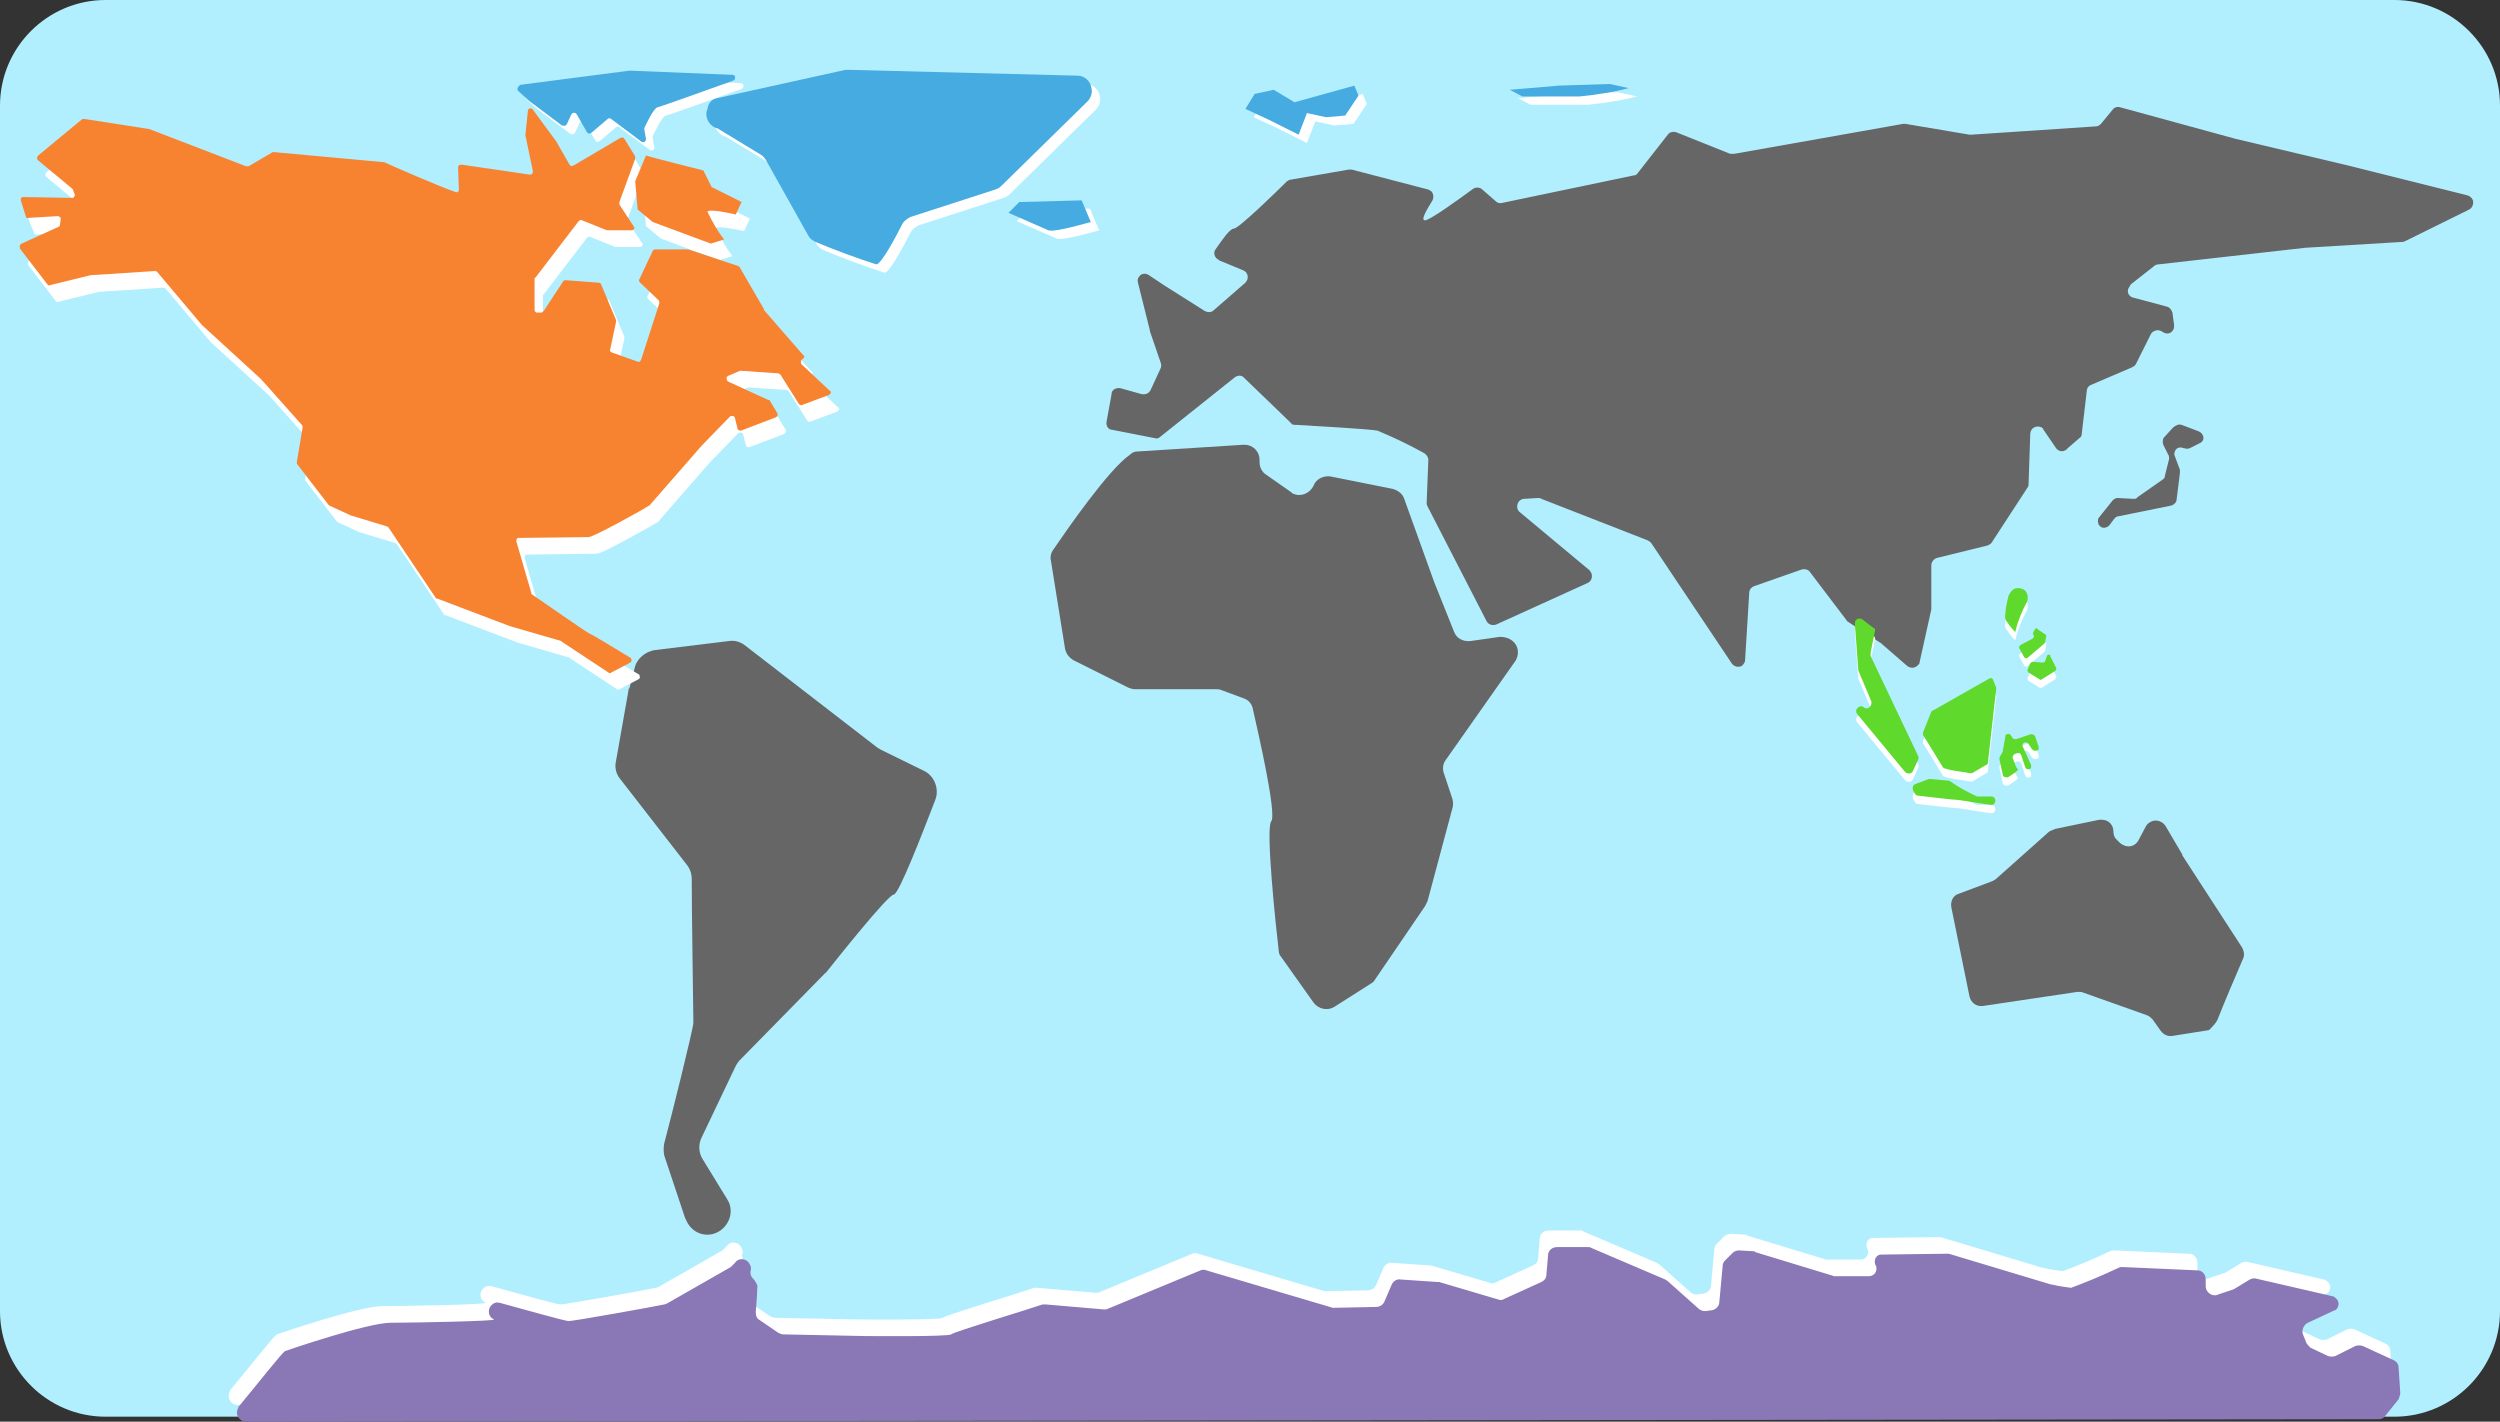 <?xml version="1.0" encoding="utf-8"?>
<!-- Generator: Adobe Illustrator 22.1.0, SVG Export Plug-In . SVG Version: 6.00 Build 0)  -->
<svg version="1.1" id="Layer_1" xmlns="http://www.w3.org/2000/svg" xmlns:xlink="http://www.w3.org/1999/xlink" x="0px" y="0px"
	 viewBox="0 0 300.7 171" style="enable-background:new 0 0 300.7 171;" xml:space="preserve">
<rect x="0" y="0" width="300.7" height="171" fill="#333333" stroke="none"/>
<style type="text/css">
	.st0{fill:#B1EFFF;}
	.st1{fill:#666666;}
	.st2{fill:#FFFFFF;}
	.st3{fill:#45ABE1;}
	.st4{fill:#8A77B5;}
	.st5{fill:#F78330;}
	.st6{fill:#5FD92B;}
</style>
<title>Asset 2</title>
<path class="st0" d="M12.7,0H288c7,0,12.7,5.7,12.7,12.7v145c0,7-5.7,12.7-12.7,12.7H12.7c-7,0-12.7-5.7-12.7-12.7v-145
	C0,5.7,5.7,0,12.7,0z"/>
<path class="st1" d="M78.7,78.2l9-1.1c0.7-0.1,1.4,0.1,2,0.6l15.8,12.2c0.2,0.1,0.3,0.2,0.5,0.3l5.1,2.5c1.3,0.6,1.9,2.2,1.4,3.5
	c-1.5,3.9-4.4,11.4-5,11.4c-0.7,0-7.2,8.2-8,9.2c-0.1,0.1-0.1,0.2-0.2,0.2L89,127.5c-0.2,0.2-0.4,0.5-0.5,0.7l-4.1,8.6
	c-0.4,0.8-0.4,1.8,0.1,2.6l3,4.9c0.8,1.3,0.3,3-1,3.8c0,0,0,0,0,0l0,0c-1.3,0.8-3,0.4-3.8-1c-0.1-0.2-0.2-0.4-0.3-0.6l-2.5-7.5
	c-0.1-0.5-0.1-1,0-1.5c0.8-3,3.5-13.8,3.5-14.5s-0.2-13.6-0.2-17.3c0-0.6-0.2-1.2-0.6-1.7l-8-10.3c-0.5-0.6-0.7-1.4-0.5-2.2l1.5-8.5
	c0-0.1,0-0.2,0.1-0.2l0.7-2.7C76.7,79.2,77.6,78.4,78.7,78.2z"/>
<g>
	<path class="st2" d="M87.3,12.8l15.4-3.4c0.1,0,0.3,0,0.4,0l27.5,0.7c0.9,0,1.6,0.7,1.7,1.6l0,0c0.1,0.5-0.1,1.1-0.5,1.5
		l-10.4,10.2c-0.2,0.2-0.4,0.3-0.7,0.4l-10.2,3.3c-0.4,0.2-0.8,0.5-1,0.9c-0.7,1.4-2.5,4.8-3.1,4.8c-2.5-0.8-4.9-1.7-7.3-2.7
		c-0.4-0.2-0.7-0.4-0.9-0.8l-5.1-9.1c-0.2-0.3-0.4-0.5-0.6-0.6l-5.1-3.1c-0.1-0.1-0.2-0.1-0.3-0.1l0,0c-0.9-0.4-1.4-1.4-1-2.3
		C86.2,13.3,86.7,12.9,87.3,12.8z"/>
	<path class="st2" d="M63.6,11.2l13.1-1.7h0.1L89.1,10c0.2,0,0.4,0.2,0.3,0.4c0,0.1,0,0.2-0.1,0.2l0,0c0,0-0.1,0.1-0.1,0.1
		c-0.9,0.3-8.6,3.1-9.1,3.2s-1.4,2.1-1.6,2.5c0,0.1,0,0.1,0,0.2l0.2,1.1c0,0.2-0.1,0.4-0.3,0.4c-0.1,0-0.2,0-0.3-0.1l-3.6-2.7
		c-0.1-0.1-0.3-0.1-0.4,0L72.1,17c-0.2,0.1-0.4,0.1-0.5-0.1c0,0,0,0,0,0l-1.2-2.1c-0.1-0.2-0.3-0.3-0.5-0.2c-0.1,0-0.1,0.1-0.2,0.2
		l-0.5,1.1c-0.1,0.2-0.3,0.3-0.5,0.2c0,0,0,0-0.1,0l-4-3l0,0l-1.2-1.1c-0.2-0.1-0.2-0.4-0.1-0.5C63.4,11.3,63.5,11.3,63.6,11.2z"/>
	<path class="st2" d="M123.6,25.3l7.5-0.2l1.1,2.6c0,0-4.4,1.3-5.1,1s-4.8-2.1-4.8-2.1L123.6,25.3z"/>
	<polygon class="st2" points="151.9,12.3 154.2,11.8 156.7,13.3 163.9,11.3 164.4,12.5 162.8,14.9 160.5,15.1 158.2,14.6 
		157.2,17.2 153.6,15.4 150.8,14.1 	"/>
	<path class="st2" d="M182.6,11.8l5.9-0.5l6.1-0.2l2.3,0.5c-1.9,0.5-3.9,0.8-5.9,1h-6.9L182.6,11.8z"/>
</g>
<path class="st1" d="M266.7,122.7c0.7-1.8,2.4-5.8,3.1-7.4c0.2-0.4,0.1-0.9-0.1-1.3l-7.2-11.1c0,0,0,0,0-0.1l-2-3.4
	c-0.4-0.7-1.3-0.9-1.9-0.5c-0.2,0.1-0.4,0.3-0.5,0.5l-0.9,1.7c-0.4,0.7-1.2,0.9-1.9,0.5c-0.2-0.1-0.3-0.2-0.4-0.3l-0.4-0.4
	c-0.2-0.2-0.3-0.6-0.3-0.9l0,0c0-0.8-0.6-1.4-1.4-1.4c-0.1,0-0.2,0-0.3,0l-5.3,1.1c-0.2,0.1-0.5,0.2-0.7,0.3l-6.4,5.7
	c-0.1,0.1-0.3,0.2-0.5,0.3l-4,1.5c-0.7,0.2-1,0.9-0.9,1.6l2.2,10.8c0.2,0.7,0.8,1.2,1.6,1.1l11.4-1.7c0.2,0,0.5,0,0.7,0.1l7.6,2.7
	c0.3,0.1,0.5,0.3,0.7,0.5l1,1.4c0.3,0.4,0.8,0.7,1.4,0.6l4.4-0.7C266.1,123.5,266.5,123.1,266.7,122.7z"/>
<path class="st1" d="M135.9,54.7c-2.6,1.8-7.7,9.2-9.2,11.4c-0.3,0.4-0.4,0.9-0.3,1.3l1.7,10.6c0.1,0.6,0.5,1.1,1,1.4l6.6,3.3
	c0.3,0.1,0.5,0.2,0.8,0.2h9.8c0.2,0,0.4,0,0.6,0.1l2.7,1c0.6,0.2,1,0.7,1.1,1.3c0.7,3.1,2.9,12.7,2.2,13.5s0.6,13,0.9,15.5
	c0,0.3,0.1,0.6,0.3,0.8l3.9,5.5c0.6,0.8,1.7,1,2.5,0.5l4.4-2.8c0.2-0.1,0.4-0.3,0.5-0.5l6-8.8c0.1-0.2,0.2-0.4,0.3-0.6l3-11.2
	c0.1-0.3,0.1-0.7,0-1.1l-1-3c-0.2-0.5-0.2-1.2,0.2-1.7l8.3-11.8c0.6-0.8,0.5-2-0.4-2.6c-0.4-0.3-0.9-0.4-1.4-0.4l-3.5,0.5
	c-0.9,0.1-1.7-0.3-2-1.1l-2.4-6L168.9,60c-0.2-0.6-0.7-1-1.4-1.2l-7.5-1.5c-0.8-0.1-1.7,0.3-2,1.1l0,0c-0.4,0.9-1.5,1.4-2.4,1
	c-0.1,0-0.2-0.1-0.3-0.2l-3-2.1c-0.5-0.3-0.8-0.9-0.8-1.5v-0.3c0-1-0.8-1.8-1.8-1.8c-0.1,0-0.1,0-0.2,0l-12.6,0.8
	C136.5,54.3,136.2,54.4,135.9,54.7z"/>
<path class="st1" d="M297,25.2c0.4-0.2,0.6-0.8,0.4-1.2c-0.1-0.2-0.3-0.4-0.6-0.5l-14.4-3.6l-13.5-3.2L255,12.9
	c-0.3-0.1-0.7,0-0.9,0.3l-1.4,1.7c-0.2,0.2-0.4,0.3-0.6,0.3l-15,1h-0.2l-7.7-1.3c-0.1,0-0.2,0-0.3,0l-20.3,3.6c-0.2,0-0.3,0-0.5,0
	l-6.5-2.6c-0.4-0.1-0.8,0-1,0.3l-3.6,4.6c-0.1,0.2-0.3,0.3-0.5,0.3l-15.8,3.3c-0.3,0.1-0.6,0-0.8-0.2l-1.6-1.4
	c-0.3-0.3-0.8-0.3-1.1-0.1c-1.5,1.1-5.2,3.8-5.8,3.8s0.3-1.4,0.9-2.4c0.2-0.4,0.1-1-0.3-1.2c-0.1,0-0.1-0.1-0.2-0.1l-9.2-2.4
	c-0.1,0-0.2,0-0.4,0l-6.9,1.2c-0.2,0-0.3,0.1-0.5,0.2c-1,1-5.8,5.7-6.4,5.7c-0.5,0-1.5,1.5-2.2,2.5c-0.3,0.4-0.1,1,0.3,1.2
	c0,0,0.1,0,0.1,0.1l2.9,1.2c0.5,0.2,0.7,0.7,0.5,1.2c-0.1,0.1-0.1,0.2-0.2,0.3l-3.8,3.3c-0.3,0.3-0.7,0.3-1.1,0.1l-4.9-3.1l-1.8-1.2
	c-0.4-0.3-1-0.2-1.2,0.2c-0.2,0.2-0.2,0.5-0.1,0.8l1.4,5.6v0.1l1.3,3.8c0.1,0.2,0.1,0.5,0,0.7l-1.2,2.6c-0.2,0.4-0.6,0.6-1.1,0.5
	l-2.5-0.7c-0.5-0.1-1,0.1-1.1,0.6c0,0,0,0,0,0.1l-0.6,3.3c-0.1,0.5,0.2,1,0.7,1l5.1,1c0.3,0.1,0.5,0,0.7-0.2l8.9-7.1
	c0.4-0.3,0.9-0.3,1.2,0.1l5.6,5.4c0.1,0.2,0.3,0.2,0.6,0.2c1.6,0.1,8.9,0.5,9.8,0.7c1.9,0.8,3.8,1.7,5.6,2.7
	c0.3,0.2,0.5,0.5,0.5,0.8l-0.2,5.1c0,0.2,0,0.3,0.1,0.5l7.1,13.8c0.2,0.4,0.7,0.6,1.2,0.4l11-5c0.4-0.2,0.6-0.7,0.4-1.2
	c-0.1-0.1-0.1-0.2-0.2-0.3l-8.4-7c-0.4-0.3-0.4-0.9-0.1-1.3c0.2-0.2,0.4-0.3,0.6-0.3l1.7-0.1c0.1,0,0.3,0,0.4,0.1l12.8,5
	c0.2,0.1,0.3,0.2,0.4,0.3l9.7,14.5c0.3,0.4,0.8,0.5,1.2,0.3c0.2-0.2,0.4-0.4,0.4-0.7l0.5-8.1c0-0.4,0.3-0.7,0.6-0.8l5.7-2
	c0.4-0.1,0.8,0,1,0.3l4.4,5.8c0.1,0.1,0.1,0.2,0.2,0.2l4,2.6l0.1,0.1l3,2.6c0.4,0.3,0.9,0.3,1.3-0.1c0.1-0.1,0.2-0.2,0.2-0.4
	l1.4-6.3c0-0.1,0-0.1,0-0.2v-5.1c0-0.4,0.3-0.8,0.7-0.9l6.1-1.5c0.2-0.1,0.4-0.2,0.5-0.4l4.3-6.6c0.1-0.1,0.1-0.3,0.1-0.5l0.2-5.9
	c0-0.5,0.4-0.9,0.9-0.9c0.3,0,0.6,0.1,0.7,0.4l1.5,2.2c0.3,0.4,0.8,0.5,1.2,0.2c0,0,0.1,0,0.1-0.1l1.5-1.3c0.2-0.1,0.3-0.3,0.3-0.6
	l0.6-5.1c0-0.3,0.2-0.6,0.5-0.7l4.9-2.1c0.2-0.1,0.4-0.2,0.5-0.4l1.8-3.6c0.2-0.4,0.8-0.6,1.2-0.4c0.1,0,0.1,0.1,0.2,0.1l0,0
	c0.4,0.3,0.9,0.3,1.2-0.1c0.2-0.2,0.2-0.5,0.2-0.7l-0.2-1.5c-0.1-0.3-0.3-0.6-0.6-0.7l-4.1-1.1c-0.5-0.1-0.8-0.6-0.6-1.1
	c0.1-0.2,0.2-0.3,0.3-0.5l2.8-2.2c0.1-0.1,0.3-0.2,0.5-0.2l17.7-2l11.6-0.7c0.1,0,0.2,0,0.4-0.1L297,25.2z"/>
<g>
	<path class="st3" d="M86.3,11.8l15.4-3.4c0.1,0,0.3,0,0.4,0l27.5,0.7c0.9,0,1.6,0.7,1.7,1.6l0,0c0.1,0.5-0.1,1.1-0.5,1.5
		l-10.4,10.2c-0.2,0.2-0.4,0.3-0.7,0.4l-10.2,3.3c-0.4,0.2-0.8,0.5-1,0.9c-0.7,1.4-2.5,4.8-3.1,4.8c-2.5-0.8-4.9-1.7-7.3-2.7
		c-0.4-0.2-0.7-0.4-0.9-0.8l-5.1-9.1c-0.2-0.3-0.4-0.5-0.6-0.6l-5.1-3.1c-0.1-0.1-0.2-0.1-0.3-0.1l0,0c-0.9-0.4-1.4-1.4-1-2.3
		C85.2,12.3,85.7,11.9,86.3,11.8z"/>
	<path class="st3" d="M62.6,10.2l13.1-1.7h0.1L88.1,9c0.2,0,0.4,0.2,0.3,0.4c0,0.1,0,0.2-0.1,0.2l0,0c0,0-0.1,0.1-0.1,0.1
		c-0.9,0.3-8.6,3.1-9.1,3.2s-1.4,2.1-1.6,2.5c0,0.1,0,0.1,0,0.2l0.2,1.1c0,0.2-0.1,0.4-0.3,0.4c-0.1,0-0.2,0-0.3-0.1l-3.6-2.7
		c-0.1-0.1-0.3-0.1-0.4,0L71.1,16c-0.2,0.1-0.4,0.1-0.5-0.1c0,0,0,0,0,0l-1.2-2.1c-0.1-0.2-0.3-0.3-0.5-0.2c-0.1,0-0.1,0.1-0.2,0.2
		l-0.5,1.1c-0.1,0.2-0.3,0.3-0.5,0.2c0,0,0,0-0.1,0l-4-3l0,0l-1.2-1.1c-0.2-0.1-0.2-0.4-0.1-0.5C62.4,10.3,62.5,10.3,62.6,10.2z"/>
	<path class="st3" d="M122.6,24.3l7.5-0.2l1.1,2.6c0,0-4.4,1.3-5.1,1s-4.8-2.1-4.8-2.1L122.6,24.3z"/>
	<polygon class="st3" points="150.9,11.3 153.2,10.8 155.7,12.3 162.9,10.3 163.4,11.5 161.8,13.9 159.5,14.1 157.2,13.6 
		156.2,16.2 152.6,14.4 149.8,13.1 	"/>
	<path class="st3" d="M181.6,10.8l5.9-0.5l6.1-0.2l2.3,0.5c-1.9,0.5-3.9,0.8-5.9,1h-6.9L181.6,10.8z"/>
</g>
<path class="st1" d="M262.4,51.1l2.1,0.8c0.4,0.2,0.6,0.6,0.5,1c-0.1,0.2-0.2,0.3-0.4,0.4l-1.2,0.6c-0.2,0.1-0.5,0.1-0.7,0h-0.1
	c-0.4-0.2-0.9,0-1,0.4c-0.1,0.2-0.1,0.4,0,0.6l0.6,1.6c0,0.1,0,0.2,0,0.4l-0.4,3.2c0,0.3-0.3,0.6-0.6,0.7l-6.4,1.3
	c-0.2,0-0.3,0.1-0.5,0.3l-0.6,0.8c-0.3,0.3-0.8,0.4-1.1,0.1c-0.1-0.1-0.2-0.2-0.2-0.3l0,0c-0.1-0.3-0.1-0.6,0.1-0.8l1.6-2
	c0.2-0.2,0.4-0.3,0.6-0.3l1.9,0.1c0.2,0,0.4,0,0.5-0.2l3-2.1c0.2-0.1,0.3-0.3,0.3-0.5l0.5-2c0-0.2,0-0.4-0.1-0.5l-0.6-1.2
	c-0.1-0.3-0.1-0.7,0.1-0.9l1.1-1.2C261.8,51.1,262.1,51,262.4,51.1z"/>
<path class="st2" d="M28.6,169c-0.6,0-1.1-0.5-1.1-1.1c0-0.2,0.1-0.5,0.2-0.7c2-2.4,5.3-6.6,5.6-6.7s9.9-3.4,12.7-3.4
	s12.9-0.2,12.4-0.4c-0.1-0.1-0.2-0.1-0.3-0.2c-0.4-0.4-0.4-1.1,0-1.5c0.3-0.3,0.6-0.4,1-0.3c3.3,0.9,7.9,2.2,8.3,2.2
	c0.6,0,10.1-1.7,11.5-2c0.1,0,0.2-0.1,0.3-0.1l7.7-4.4c0.1-0.1,0.2-0.2,0.3-0.3l0.2-0.2c0.3-0.5,1-0.6,1.5-0.2
	c0.3,0.3,0.5,0.7,0.4,1.1l0,0c-0.1,0.3,0,0.7,0.2,0.9c0.3,0.3,0.6,0.8,0.6,1s-0.1,2.1-0.2,3.1c0,0.4,0.1,0.8,0.5,1l2.2,1.5
	c0.2,0.1,0.4,0.2,0.6,0.2l9.8,0.2c0,0,10.1,0.1,10.4-0.2s9.6-3.1,11-3.6c0.1,0,0.3,0,0.4,0l7,0.6c0.2,0,0.3,0,0.5-0.1l11.1-4.6
	c0.2-0.1,0.5-0.1,0.7,0l15.2,4.5c0.1,0,0.2,0,0.3,0l4.9-0.1c0.4,0,0.8-0.2,1-0.6l0.9-2.1c0.2-0.4,0.6-0.7,1.1-0.6l4.4,0.3
	c0.1,0,0.1,0,0.2,0l7.1,2.1c0.2,0.1,0.5,0.1,0.8-0.1l4.4-2c0.4-0.2,0.6-0.5,0.6-0.9l0.2-2.3c0-0.6,0.5-1,1.1-1h3.7
	c0.1,0,0.3,0,0.4,0.1l8.9,3.8c0.1,0.1,0.2,0.1,0.3,0.2l3.7,3.3c0.2,0.2,0.5,0.3,0.8,0.3l0.8-0.1c0.5-0.1,0.9-0.5,0.9-1l0.4-4.3
	c0-0.3,0.1-0.5,0.3-0.7l0.9-0.9c0.2-0.2,0.5-0.3,0.8-0.3l1.7,0.1c0.1,0,0.2,0,0.2,0.1l9.2,2.8c0.1,0,0.2,0.1,0.3,0.1h4.2
	c0.5,0,0.9-0.4,0.9-0.9c0-0.1,0-0.3-0.1-0.4l0,0c-0.2-0.4-0.1-1,0.3-1.2c0.1-0.1,0.3-0.1,0.4-0.1l7.8-0.1c0.1,0,0.2,0,0.3,0
	l12.3,3.7h0.1c0.8,0.2,1.5,0.3,2.3,0.4c1.9-0.7,3.8-1.5,5.7-2.4c0.2-0.1,0.3-0.1,0.5-0.1l9,0.4c0.6,0,1,0.5,1,1.1v0.8
	c0,0.6,0.5,1.1,1.1,1.1c0.1,0,0.2,0,0.4-0.1l1.8-0.6l0.2-0.1l1.8-1.1c0.2-0.1,0.5-0.2,0.8-0.1l5.2,1.2l3.9,0.9
	c0.2,0,0.4,0.2,0.5,0.3l0.1,0.1c0.3,0.4,0.2,0.9-0.1,1.2c-0.1,0.1-0.1,0.1-0.2,0.1l-3.2,1.5c-0.5,0.2-0.8,0.9-0.6,1.4l0.4,1
	c0.1,0.2,0.3,0.4,0.5,0.6l2.1,1c0.3,0.1,0.6,0.1,0.9,0l2.4-1.2c0.3-0.1,0.6-0.1,0.9,0l3.7,1.7c0.4,0.2,0.6,0.5,0.6,0.9l0.2,3
	c0,0.3-0.1,0.5-0.2,0.8l-1.6,2c-0.2,0.3-0.5,0.4-0.8,0.4L28.6,169z"/>
<path class="st4" d="M29.6,171c-0.6,0-1.1-0.5-1.1-1.1c0-0.2,0.1-0.5,0.2-0.7c2-2.4,5.3-6.6,5.6-6.7s9.9-3.4,12.7-3.4
	s12.9-0.2,12.4-0.4c-0.1-0.1-0.2-0.1-0.3-0.2c-0.4-0.4-0.4-1.1,0-1.5c0.3-0.3,0.6-0.4,1-0.3c3.3,0.9,7.9,2.2,8.3,2.2
	c0.6,0,10.1-1.7,11.5-2c0.1,0,0.2-0.1,0.3-0.1l7.7-4.4c0.1-0.1,0.2-0.2,0.3-0.3l0.2-0.2c0.3-0.5,1-0.6,1.5-0.2
	c0.3,0.3,0.5,0.7,0.4,1.1l0,0c-0.1,0.3,0,0.7,0.2,0.9c0.3,0.3,0.6,0.8,0.6,1s-0.1,2.1-0.2,3.1c0,0.4,0.1,0.8,0.5,1l2.2,1.5
	c0.2,0.1,0.4,0.2,0.6,0.2l9.8,0.2c0,0,10.1,0.1,10.4-0.2s9.6-3.1,11-3.6c0.1,0,0.3,0,0.4,0l7,0.6c0.2,0,0.3,0,0.5-0.1l11.1-4.6
	c0.2-0.1,0.5-0.1,0.7,0l15.2,4.5c0.1,0,0.2,0,0.3,0l4.9-0.1c0.4,0,0.8-0.2,1-0.6l0.9-2.1c0.2-0.4,0.6-0.7,1.1-0.6l4.4,0.3
	c0.1,0,0.1,0,0.2,0l7.1,2.1c0.2,0.1,0.5,0.1,0.8-0.1l4.4-2c0.4-0.2,0.6-0.5,0.6-0.9l0.2-2.3c0-0.6,0.5-1,1.1-1h3.7
	c0.1,0,0.3,0,0.4,0.1l8.9,3.8c0.1,0.1,0.2,0.1,0.3,0.2l3.7,3.3c0.2,0.2,0.5,0.3,0.8,0.3l0.8-0.1c0.5-0.1,0.9-0.5,0.9-1l0.4-4.3
	c0-0.3,0.1-0.5,0.3-0.7l0.9-0.9c0.2-0.2,0.5-0.3,0.8-0.3l1.7,0.1c0.1,0,0.2,0,0.2,0.1l9.2,2.8c0.1,0,0.2,0.1,0.3,0.1h4.2
	c0.5,0,0.9-0.4,0.9-0.9c0-0.1,0-0.3-0.1-0.4l0,0c-0.2-0.4-0.1-1,0.3-1.2c0.1-0.1,0.3-0.1,0.4-0.1l7.8-0.1c0.1,0,0.2,0,0.3,0
	l12.3,3.7h0.1c0.8,0.2,1.5,0.3,2.3,0.4c1.9-0.7,3.8-1.5,5.7-2.4c0.2-0.1,0.3-0.1,0.5-0.1l9,0.4c0.6,0,1,0.5,1,1.1v0.8
	c0,0.6,0.5,1.1,1.1,1.1c0.1,0,0.2,0,0.4-0.1l1.8-0.6l0.2-0.1l1.8-1.1c0.2-0.1,0.5-0.2,0.8-0.1l5.2,1.2l3.9,0.9
	c0.2,0,0.4,0.2,0.5,0.3l0.1,0.1c0.3,0.4,0.2,0.9-0.1,1.2c-0.1,0.1-0.1,0.1-0.2,0.1l-3.2,1.5c-0.5,0.2-0.8,0.9-0.6,1.4l0.4,1
	c0.1,0.2,0.3,0.4,0.5,0.6l2.1,1c0.3,0.1,0.6,0.1,0.9,0l2.4-1.2c0.3-0.1,0.6-0.1,0.9,0l3.7,1.7c0.4,0.2,0.6,0.5,0.6,0.9l0.2,3
	c0,0.3-0.1,0.5-0.2,0.8l-1.6,2c-0.2,0.3-0.5,0.4-0.8,0.4L29.6,171z"/>
<g>
	<path class="st2" d="M55.8,25.1c-1.8-0.6-8-3.3-8.6-3.6h-0.1l-13.1-1.2c-0.1,0-0.1,0-0.2,0L30.9,22c-0.1,0-0.2,0-0.3,0l-11.7-4.5
		h-0.1l-7.7-1.2c-0.1,0-0.2,0-0.3,0.1l-5.2,4.3c-0.1,0.1-0.2,0.3-0.1,0.5c0,0,0,0,0.1,0.1l4.1,3.4c0.1,0.1,0.1,0.1,0.1,0.2l0.1,0.7
		c0,0.2-0.1,0.4-0.3,0.4c0,0-0.1,0-0.1,0l-5.8-0.1c-0.2,0-0.3,0.1-0.3,0.3c0,0,0,0.1,0,0.1L4.1,28c0,0.2,0.2,0.3,0.4,0.2L7.9,28
		c0.2,0,0.4,0.1,0.4,0.3c0,0,0,0,0,0.1l-0.1,0.7c0,0.1-0.1,0.2-0.2,0.2l-4.4,2c-0.2,0.1-0.3,0.3-0.2,0.5c0,0,0,0,0,0.1l3.3,4.3
		c0.1,0.1,0.2,0.2,0.3,0.1l4.9-1.2l0,0l7.7-0.5c0.1,0,0.2,0,0.3,0.1l5.4,6.4l0,0l7.1,6.5l0,0l4.9,5.5c0.1,0.1,0.1,0.2,0.1,0.3
		l-0.7,4.2c0,0.1,0,0.2,0.1,0.3l3.7,4.8c0,0,0.1,0.1,0.1,0.1l2.6,1.2l0,0l4.3,1.3c0.1,0,0.1,0.1,0.2,0.1l5.7,8.5
		c0,0.1,0.1,0.1,0.2,0.1l8.7,3.3l0,0l6.2,1.8l0.1,0.1l5.6,3.7c0.1,0.1,0.2,0.1,0.3,0l2.3-1.2c0.2-0.1,0.2-0.3,0.1-0.5
		c0-0.1-0.1-0.1-0.1-0.1c-1.3-0.8-4.6-2.8-4.9-2.9s-6-4.1-6.9-4.7c-0.1,0-0.1-0.1-0.1-0.2l-1.8-6.2c0-0.2,0.1-0.4,0.2-0.4
		c0,0,0.1,0,0.1,0l8.4-0.1c0.6,0,6.7-3.4,7.3-3.8c0,0,0.1,0,0.1-0.1l6.2-7.1l3.4-3.5c0.1-0.1,0.4-0.1,0.5,0c0,0,0.1,0.1,0.1,0.2
		l0.3,1.2c0,0.2,0.2,0.3,0.4,0.3c0,0,0,0,0,0l4.2-1.6c0.2-0.1,0.3-0.3,0.2-0.5c0,0,0,0,0,0l-0.9-1.5c0-0.1-0.1-0.1-0.2-0.1l-4.8-2.2
		c-0.2-0.1-0.2-0.3-0.2-0.5c0-0.1,0.1-0.1,0.2-0.2l1.4-0.6c0.1,0,0.1,0,0.2,0l4.4,0.3c0.1,0,0.2,0.1,0.3,0.2l2.2,3.5
		c0.1,0.1,0.3,0.2,0.4,0.1l3.2-1.2c0.2-0.1,0.3-0.3,0.2-0.4c0-0.1,0-0.1-0.1-0.1l-3.4-3.2c-0.1-0.1-0.1-0.4,0-0.5
		c0,0,0.1-0.1,0.1-0.1l0,0c0.2-0.1,0.3-0.3,0.2-0.4c0,0,0-0.1-0.1-0.1l-4.7-5.4v-0.1l-2.9-5c0-0.1-0.1-0.1-0.2-0.2L83.8,32h-0.1
		h-3.9c-0.1,0-0.3,0.1-0.3,0.2l-1.6,3.4c-0.1,0.1,0,0.3,0.1,0.4l2.2,2.1c0.1,0.1,0.1,0.2,0.1,0.4l-2.2,6.8c-0.1,0.2-0.3,0.3-0.4,0.2
		l-3.1-1.1c-0.2-0.1-0.3-0.2-0.2-0.4l0.7-3.3c0-0.1,0-0.1,0-0.2l-1.8-4.3c0-0.1-0.2-0.2-0.3-0.2L69,35.7c-0.1,0-0.3,0.1-0.3,0.2
		l-2.3,3.5c-0.1,0.1-0.2,0.2-0.3,0.2h-0.5c-0.2,0-0.3-0.2-0.3-0.3v-3.7c0-0.1,0-0.2,0.1-0.2l5.2-6.8c0.1-0.1,0.3-0.2,0.4-0.1l3,1.2
		h0.1H77c0.2,0,0.3-0.2,0.3-0.3c0-0.1,0-0.1-0.1-0.2l-1.7-2.6c0-0.1,0-0.2,0-0.3l1.9-5.2c0-0.1,0-0.2,0-0.3l-1.3-2.1
		c-0.1-0.2-0.3-0.2-0.5-0.1c0,0,0,0,0,0L70,21.9c-0.2,0.1-0.4,0.1-0.5-0.1c0,0,0,0,0,0L67.9,19l0,0l-2.8-3.8
		C65,15,64.8,15,64.6,15.1c-0.1,0.1-0.1,0.1-0.1,0.2l-0.3,2.9v0.1l0.9,4.3c0,0.2-0.1,0.4-0.3,0.4c0,0-0.1,0-0.1,0l-8.2-1.2
		c-0.2,0-0.4,0.1-0.4,0.3c0,0,0,0.1,0,0.1l0.1,2.7C56.2,25,56,25.2,55.8,25.1C55.8,25.1,55.8,25.1,55.8,25.1z"/>
	<path class="st2" d="M78.7,20.7c0.5,0.2,6.9,1.8,6.9,1.8l1,2l3.6,1.8l-0.7,1.5c0,0-3.4-0.8-3.4-0.3c0.6,1.2,1.2,2.3,2,3.3l-1.6,0.5
		l-7-2.6l-1.8-1.5l-0.3-3.4L78.7,20.7z"/>
</g>
<g>
	<path class="st5" d="M54.8,23.1c-1.8-0.6-8-3.3-8.6-3.6h-0.1l-13.1-1.2c-0.1,0-0.1,0-0.2,0L29.9,20c-0.1,0-0.2,0-0.3,0l-11.7-4.5
		h-0.1l-7.7-1.2c-0.1,0-0.2,0-0.3,0.1l-5.2,4.3c-0.1,0.1-0.2,0.3-0.1,0.5c0,0,0,0,0.1,0.1l4.1,3.4c0.1,0.1,0.1,0.1,0.1,0.2L9,23.4
		c0,0.2-0.1,0.4-0.3,0.4c0,0-0.1,0-0.1,0l-5.8-0.1c-0.2,0-0.3,0.1-0.3,0.3c0,0,0,0.1,0,0.1L3.1,26c0,0.2,0.2,0.3,0.4,0.2L6.9,26
		c0.2,0,0.4,0.1,0.4,0.3c0,0,0,0,0,0.1l-0.1,0.7c0,0.1-0.1,0.2-0.2,0.2l-4.4,2c-0.2,0.1-0.3,0.3-0.2,0.5c0,0,0,0,0,0.1l3.3,4.3
		c0.1,0.1,0.2,0.2,0.3,0.1l4.9-1.2l0,0l7.7-0.5c0.1,0,0.2,0,0.3,0.1l5.4,6.4l0,0l7.1,6.5l0,0l4.9,5.5c0.1,0.1,0.1,0.2,0.1,0.3
		l-0.7,4.2c0,0.1,0,0.2,0.1,0.3l3.7,4.8c0,0,0.1,0.1,0.1,0.1l2.6,1.2l0,0l4.3,1.3c0.1,0,0.1,0.1,0.2,0.1l5.7,8.5
		c0,0.1,0.1,0.1,0.2,0.1l8.7,3.3l0,0l6.2,1.8l0.1,0.1l5.6,3.7c0.1,0.1,0.2,0.1,0.3,0l2.3-1.2c0.2-0.1,0.2-0.3,0.1-0.5
		c0-0.1-0.1-0.1-0.1-0.1c-1.3-0.8-4.6-2.8-4.9-2.9s-6-4.1-6.9-4.7c-0.1,0-0.1-0.1-0.1-0.2l-1.8-6.2c0-0.2,0.1-0.4,0.2-0.4
		c0,0,0.1,0,0.1,0l8.4-0.1c0.6,0,6.7-3.4,7.3-3.8c0,0,0.1,0,0.1-0.1l6.2-7.1l3.4-3.5c0.1-0.1,0.4-0.1,0.5,0c0,0,0.1,0.1,0.1,0.2
		l0.3,1.2c0,0.2,0.2,0.3,0.4,0.3c0,0,0,0,0,0l4.2-1.6c0.2-0.1,0.3-0.3,0.2-0.5c0,0,0,0,0,0l-0.9-1.5c0-0.1-0.1-0.1-0.2-0.1l-4.8-2.2
		c-0.2-0.1-0.2-0.3-0.2-0.5c0-0.1,0.1-0.1,0.2-0.2l1.4-0.6c0.1,0,0.1,0,0.2,0l4.4,0.3c0.1,0,0.2,0.1,0.3,0.2l2.2,3.5
		c0.1,0.1,0.3,0.2,0.4,0.1l3.2-1.2c0.2-0.1,0.3-0.3,0.2-0.4c0-0.1,0-0.1-0.1-0.1l-3.4-3.2c-0.1-0.1-0.1-0.4,0-0.5
		c0,0,0.1-0.1,0.1-0.1l0,0c0.2-0.1,0.3-0.3,0.2-0.4c0,0,0-0.1-0.1-0.1l-4.7-5.4v-0.1l-2.9-5c0-0.1-0.1-0.1-0.2-0.2L82.8,30h-0.1
		h-3.9c-0.1,0-0.3,0.1-0.3,0.2l-1.6,3.4c-0.1,0.1,0,0.3,0.1,0.4l2.2,2.1c0.1,0.1,0.1,0.2,0.1,0.4l-2.2,6.8c-0.1,0.2-0.3,0.3-0.4,0.2
		l-3.1-1.1c-0.2-0.1-0.3-0.2-0.2-0.4l0.7-3.3c0-0.1,0-0.1,0-0.2l-1.8-4.3c0-0.1-0.2-0.2-0.3-0.2L68,33.7c-0.1,0-0.3,0.1-0.3,0.2
		l-2.3,3.5c-0.1,0.1-0.2,0.2-0.3,0.2h-0.5c-0.2,0-0.3-0.2-0.3-0.3v-3.7c0-0.1,0-0.2,0.1-0.2l5.2-6.8c0.1-0.1,0.3-0.2,0.4-0.1l3,1.2
		h0.1H76c0.2,0,0.3-0.2,0.3-0.3c0-0.1,0-0.1-0.1-0.2l-1.7-2.6c0-0.1,0-0.2,0-0.3l1.9-5.2c0-0.1,0-0.2,0-0.3l-1.3-2.1
		c-0.1-0.2-0.3-0.2-0.5-0.1c0,0,0,0,0,0L69,19.9c-0.2,0.1-0.4,0.1-0.5-0.1c0,0,0,0,0,0L66.9,17l0,0l-2.8-3.8
		C64,13,63.8,13,63.6,13.1c-0.1,0.1-0.1,0.1-0.1,0.2l-0.3,2.9v0.1l0.9,4.3c0,0.2-0.1,0.4-0.3,0.4c0,0-0.1,0-0.1,0l-8.2-1.2
		c-0.2,0-0.4,0.1-0.4,0.3c0,0,0,0.1,0,0.1l0.1,2.7C55.2,23,55,23.2,54.8,23.1C54.8,23.1,54.8,23.1,54.8,23.1z"/>
	<path class="st5" d="M77.7,18.7c0.5,0.2,6.9,1.8,6.9,1.8l1,2l3.6,1.8l-0.7,1.5c0,0-3.4-0.8-3.4-0.3c0.6,1.2,1.2,2.3,2,3.3l-1.6,0.5
		l-7-2.6l-1.8-1.5l-0.3-3.4L77.7,18.7z"/>
</g>
<g>
	<path class="st2" d="M225.5,77l-0.5,2.5c0,0.1,0,0.2,0,0.4l5.7,12c0.1,0.2,0.1,0.3,0,0.5l-0.6,1.3c-0.1,0.3-0.4,0.4-0.7,0.3
		c-0.1,0-0.2-0.1-0.3-0.2l-5.7-6.9c-0.2-0.2-0.2-0.6,0.1-0.8c0.2-0.2,0.5-0.2,0.7,0l0,0c0.3,0.2,0.6,0.1,0.8-0.2
		c0.1-0.2,0.1-0.4,0.1-0.5l-1.6-3.8c0-0.1,0-0.1,0-0.2l-0.4-5.4c0-0.3,0.2-0.6,0.5-0.6c0.1,0,0.3,0,0.4,0.1l1.3,1
		C225.5,76.5,225.6,76.8,225.5,77z"/>
	<path class="st2" d="M232.6,86.4l6.7-3.8c0.2-0.1,0.3,0,0.4,0.1c0,0,0,0,0,0l0.4,1c0,0.1,0,0.1,0,0.2l-1,8.9c0,0.1-0.1,0.2-0.2,0.2
		l-1.7,1c-0.1,0-0.1,0-0.2,0c-0.5-0.1-3.1-0.4-3.3-0.7s-2-3.3-2.4-3.9c0-0.1,0-0.2,0-0.3l1-2.5C232.4,86.5,232.5,86.4,232.6,86.4z"
		/>
	<path class="st2" d="M241.6,72.6c-0.2,0.8-0.4,1.7-0.4,2.3c-0.1,0.3,0,0.7,0.2,0.9c0.4,0.6,1.1,1.4,1,1.2c0.3-1.3,0.8-2.5,1.4-3.6
		c0.2-0.5,0.1-1.2-0.4-1.5l0,0c-0.6-0.3-1.3-0.2-1.6,0.4C241.7,72.4,241.7,72.5,241.6,72.6z"/>
	<path class="st2" d="M245.1,76.7l0.9,0.6c0.1,0.1,0.2,0.2,0.1,0.3l-0.1,0.6c0,0.1-0.1,0.1-0.1,0.2l-2,1.7c-0.1,0.1-0.3,0.1-0.4,0
		c0,0,0,0,0,0l-0.6-1.1c-0.1-0.2,0-0.3,0.1-0.4l1.5-0.8c0.1-0.1,0.2-0.3,0.1-0.4c0,0,0,0,0,0l0,0c-0.1-0.1-0.1-0.3,0-0.4
		C244.8,76.5,245,76.5,245.1,76.7z"/>
	<path class="st2" d="M246.7,80.1l0.6,1.2c0.1,0.1,0,0.3-0.1,0.4l-1.6,1c-0.1,0.1-0.2,0.1-0.3,0l-1.3-0.8c-0.1-0.1-0.2-0.3-0.1-0.4
		l0.3-0.7c0.1-0.1,0.2-0.2,0.3-0.2l1.2,0.1c0.1,0,0.3-0.1,0.3-0.2l0.2-0.6c0.1-0.2,0.3-0.2,0.4-0.1C246.6,79.9,246.6,80,246.7,80.1z
		"/>
	<path class="st2" d="M230.4,95.3l1.6-0.6c0.1,0,0.1,0,0.2,0l2.2,0.2c0.1,0,0.1,0,0.2,0.1c1,0.7,2.1,1.3,3.2,1.8h1.7
		c0.3,0,0.5,0.2,0.5,0.5c0,0.2-0.1,0.4-0.3,0.5l0,0c-0.2,0.1-3.9-0.6-4.4-0.6s-3.6-0.4-4.6-0.5c-0.2,0-0.3-0.1-0.4-0.3l-0.2-0.3
		C230,95.7,230.1,95.4,230.4,95.3z"/>
	<path class="st2" d="M241.2,89.6l-0.3,1.7c0,0,0,0.1,0,0.1l-0.4,0.7c0,0.1,0,0.2,0,0.3l0.4,1.8c0,0.2,0.2,0.3,0.5,0.3
		c0,0,0.1,0,0.1,0c0.5-0.3,1.4-0.9,1.2-1s-0.4-0.8-0.6-1.3c-0.1-0.2,0.1-0.4,0.2-0.5c0,0,0,0,0,0l0.3-0.1c0.2-0.1,0.4,0,0.5,0.2
		l0.5,1.5c0.1,0.2,0.3,0.3,0.5,0.2c0.1,0,0.2-0.1,0.2-0.2l0,0c0-0.1,0-0.2,0-0.3l-1-2.2c-0.1-0.2,0-0.4,0.2-0.5c0,0,0.1,0,0.1,0l0,0
		c0.1,0,0.3,0,0.4,0.2l0.4,0.6c0.1,0.1,0.2,0.2,0.4,0.2h0.1c0.2,0,0.4-0.2,0.3-0.4c0,0,0-0.1,0-0.1l-0.4-1.2
		c-0.1-0.2-0.3-0.3-0.5-0.3c0,0,0,0,0,0l-1.8,0.6c-0.2,0-0.3,0-0.4-0.1l-0.2-0.3c-0.1-0.2-0.3-0.3-0.5-0.2
		C241.3,89.3,241.2,89.4,241.2,89.6z"/>
</g>
<g>
	<path class="st6" d="M225.5,76l-0.5,2.5c0,0.1,0,0.2,0,0.4l5.7,12c0.1,0.2,0.1,0.3,0,0.5l-0.6,1.3c-0.1,0.3-0.4,0.4-0.7,0.3
		c-0.1,0-0.2-0.1-0.3-0.2l-5.7-6.9c-0.2-0.2-0.2-0.6,0.1-0.8c0.2-0.2,0.5-0.2,0.7,0l0,0c0.3,0.2,0.6,0.1,0.8-0.2
		c0.1-0.2,0.1-0.4,0.1-0.5l-1.6-3.8c0-0.1,0-0.1,0-0.2l-0.4-5.4c0-0.3,0.2-0.6,0.5-0.6c0.1,0,0.3,0,0.4,0.1l1.3,1
		C225.5,75.5,225.6,75.8,225.5,76z"/>
	<path class="st6" d="M232.6,85.4l6.7-3.8c0.2-0.1,0.3,0,0.4,0.1c0,0,0,0,0,0l0.4,1c0,0.1,0,0.1,0,0.2l-1,8.9c0,0.1-0.1,0.2-0.2,0.2
		l-1.7,1c-0.1,0-0.1,0-0.2,0c-0.5-0.1-3.1-0.4-3.3-0.7s-2-3.3-2.4-3.9c0-0.1,0-0.2,0-0.3l1-2.5C232.4,85.5,232.5,85.4,232.6,85.4z"
		/>
	<path class="st6" d="M241.6,71.6c-0.2,0.8-0.4,1.7-0.4,2.3c-0.1,0.3,0,0.7,0.2,0.9c0.4,0.6,1.1,1.4,1,1.2c0.3-1.3,0.8-2.5,1.4-3.6
		c0.2-0.5,0.1-1.2-0.4-1.5l0,0c-0.6-0.3-1.3-0.2-1.6,0.4C241.7,71.4,241.7,71.5,241.6,71.6z"/>
	<path class="st6" d="M245.1,75.7l0.9,0.6c0.1,0.1,0.2,0.2,0.1,0.3l-0.1,0.6c0,0.1-0.1,0.1-0.1,0.2l-2,1.7c-0.1,0.1-0.3,0.1-0.4,0
		c0,0,0,0,0,0l-0.6-1.1c-0.1-0.2,0-0.3,0.1-0.4l1.5-0.8c0.1-0.1,0.2-0.3,0.1-0.4c0,0,0,0,0,0l0,0c-0.1-0.1-0.1-0.3,0-0.4
		C244.8,75.5,245,75.5,245.1,75.7z"/>
	<path class="st6" d="M246.7,79.1l0.6,1.2c0.1,0.1,0,0.3-0.1,0.4l-1.6,1c-0.1,0.1-0.2,0.1-0.3,0l-1.3-0.8c-0.1-0.1-0.2-0.3-0.1-0.4
		l0.3-0.7c0.1-0.1,0.2-0.2,0.3-0.2l1.2,0.1c0.1,0,0.3-0.1,0.3-0.2l0.2-0.6c0.1-0.2,0.3-0.2,0.4-0.1C246.6,78.9,246.6,79,246.7,79.1z
		"/>
	<path class="st6" d="M230.4,94.3l1.6-0.6c0.1,0,0.1,0,0.2,0l2.2,0.2c0.1,0,0.1,0,0.2,0.1c1,0.7,2.1,1.3,3.2,1.8h1.7
		c0.3,0,0.5,0.2,0.5,0.5c0,0.2-0.1,0.4-0.3,0.5l0,0c-0.2,0.1-3.9-0.6-4.4-0.6s-3.6-0.4-4.6-0.5c-0.2,0-0.3-0.1-0.4-0.3l-0.2-0.3
		C230,94.7,230.1,94.4,230.4,94.3z"/>
	<path class="st6" d="M241.2,88.6l-0.3,1.7c0,0,0,0.1,0,0.1l-0.4,0.7c0,0.1,0,0.2,0,0.3l0.4,1.8c0,0.2,0.2,0.3,0.5,0.3
		c0,0,0.1,0,0.1,0c0.5-0.3,1.4-0.9,1.2-1s-0.4-0.8-0.6-1.3c-0.1-0.2,0.1-0.4,0.2-0.5c0,0,0,0,0,0l0.3-0.1c0.2-0.1,0.4,0,0.5,0.2
		l0.5,1.5c0.1,0.2,0.3,0.3,0.5,0.2c0.1,0,0.2-0.1,0.2-0.2l0,0c0-0.1,0-0.2,0-0.3l-1-2.2c-0.1-0.2,0-0.4,0.2-0.5c0,0,0.1,0,0.1,0l0,0
		c0.1,0,0.3,0,0.4,0.2l0.4,0.6c0.1,0.1,0.2,0.2,0.4,0.2h0.1c0.2,0,0.4-0.2,0.3-0.4c0,0,0-0.1,0-0.1l-0.4-1.2
		c-0.1-0.2-0.3-0.3-0.5-0.3c0,0,0,0,0,0l-1.8,0.6c-0.2,0-0.3,0-0.4-0.1l-0.2-0.3c-0.1-0.2-0.3-0.3-0.5-0.2
		C241.3,88.3,241.2,88.4,241.2,88.6z"/>
</g>
</svg>
